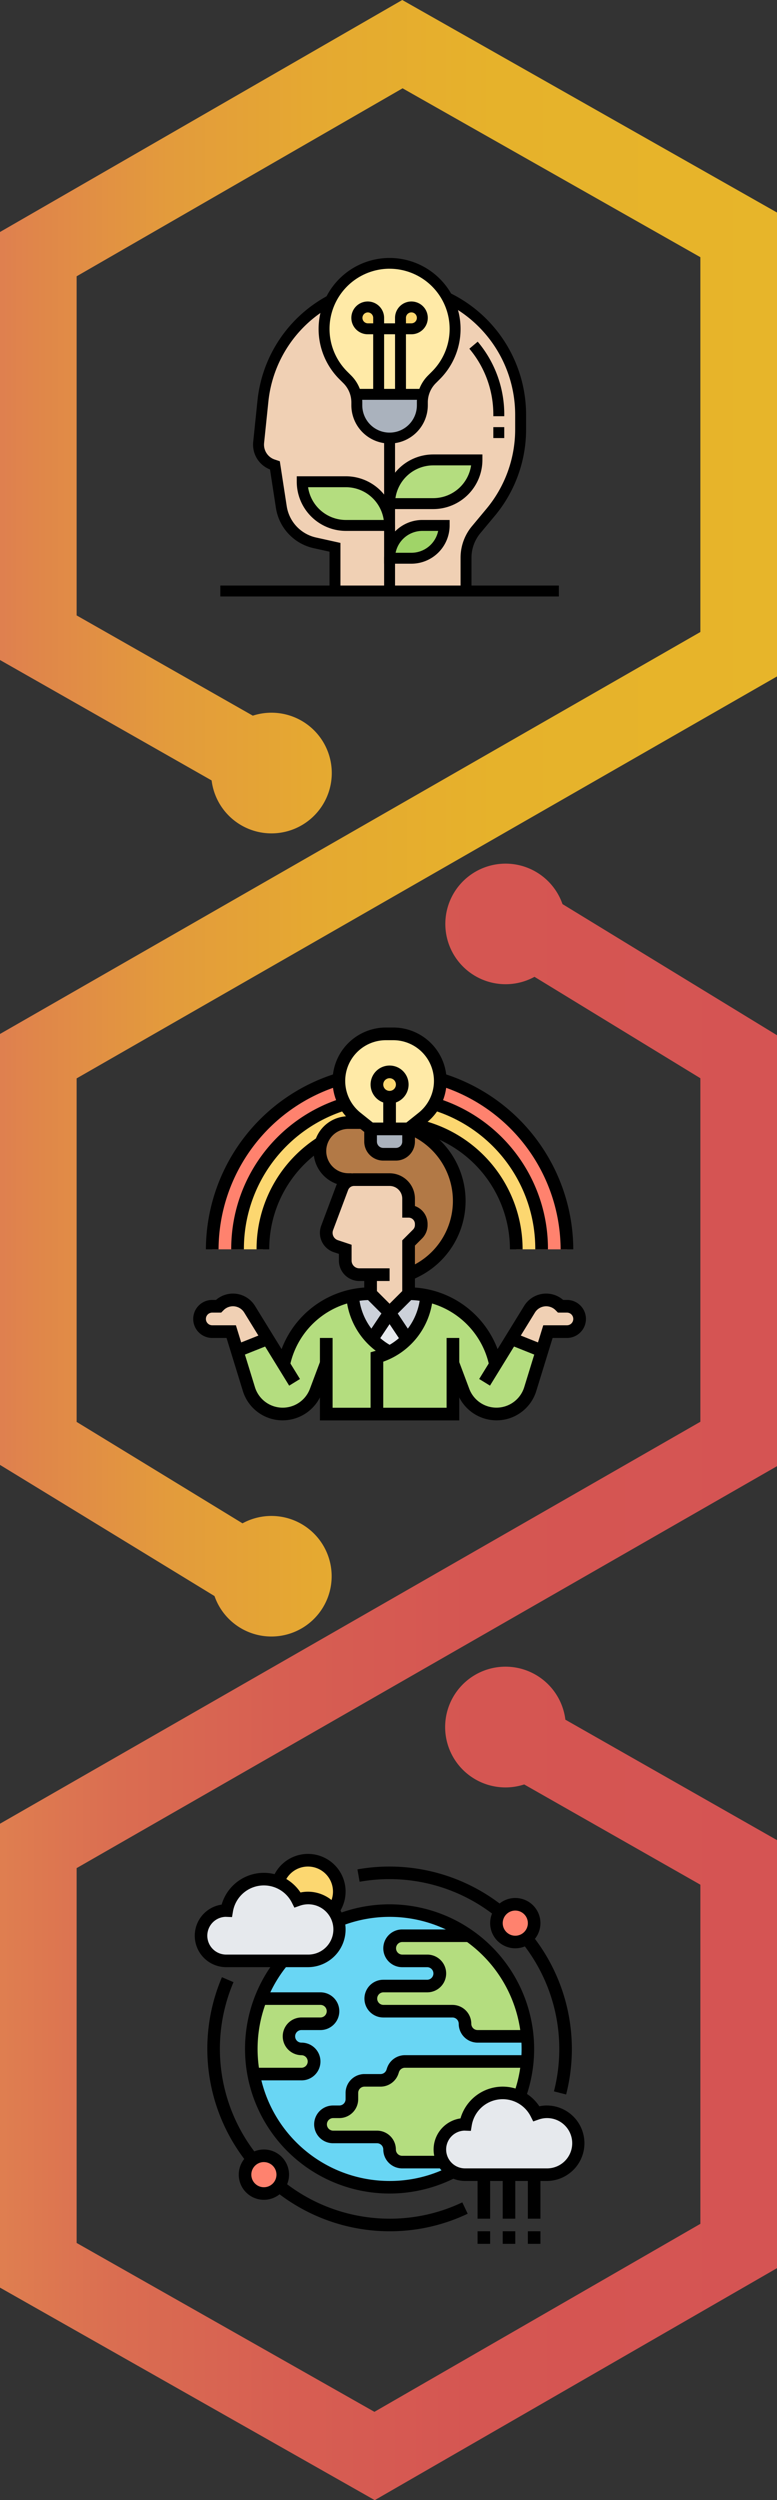 <svg xmlns="http://www.w3.org/2000/svg" xmlns:xlink="http://www.w3.org/1999/xlink" width="162.236" height="521.782" viewBox="0 0 162.236 521.782">
  <rect x="0" y="0" width="162.236" height="521.782" fill="#333333" stroke="none"/>
  <defs>
    <linearGradient id="linear-gradient" y1="0.5" x2="1" y2="0.5" gradientUnits="objectBoundingBox">
      <stop offset="0" stop-color="#df7f50"/>
      <stop offset="0.05" stop-color="#e0864a"/>
      <stop offset="0.219" stop-color="#e39b3c"/>
      <stop offset="0.409" stop-color="#e5a931"/>
      <stop offset="0.637" stop-color="#e6b22b"/>
      <stop offset="1" stop-color="#e7b52a"/>
    </linearGradient>
    <linearGradient id="linear-gradient-2" y1="0.5" x2="1" y2="0.5" gradientUnits="objectBoundingBox">
      <stop offset="0" stop-color="#df7f50"/>
      <stop offset="0.158" stop-color="#da6d51"/>
      <stop offset="0.36" stop-color="#d75f52"/>
      <stop offset="0.603" stop-color="#d55652"/>
      <stop offset="1" stop-color="#d55453"/>
    </linearGradient>
  </defs>
  <g id="Grupo_24755" data-name="Grupo 24755" transform="translate(-215 -4049)">
    <g id="Grupo_24241" data-name="Grupo 24241" transform="translate(215 4049)">
      <g id="Grupo_24143" data-name="Grupo 24143">
        <path id="Trazado_56785" data-name="Trazado 56785" d="M162.236,141.172V44.354L83.992,0,0,48.419v89.325l44.185,25.133a12.592,12.592,0,1,0,8.6-13.516L16,128.438V57.663L84.058,18.43l62.178,35.247V131.9L0,215.792v89.934L44.788,333.1a12.581,12.581,0,1,0,5.845-15.179L16,296.753V225.06Z" fill="url(#linear-gradient)"/>
        <path id="Trazado_56786" data-name="Trazado 56786" d="M0,380.61v96.817l78.245,44.355,83.991-48.419V384.038L118.051,358.9a12.6,12.6,0,1,0-8.6,13.515l36.786,20.924v70.775L78.178,503.352,16,468.105V389.877L162.236,305.99V216.056l-44.788-27.37a12.582,12.582,0,1,0-5.845,15.178l34.633,21.165v71.693Z" fill="url(#linear-gradient-2)"/>
      </g>
      <g id="Grupo_24166" data-name="Grupo 24166">
        <g id="Grupo_24152" data-name="Grupo 24152">
          <g id="Grupo_24144" data-name="Grupo 24144">
            <path id="Trazado_56787" data-name="Trazado 56787" d="M93.406,62.147a13.589,13.589,0,0,1,1.619,6.475v.034a13.667,13.667,0,0,1-4,9.668l-.833.832A6.768,6.768,0,0,0,88.4,82.3a6.452,6.452,0,0,0-.217,1.7v.581a6.84,6.84,0,1,1-13.681,0V84a6.452,6.452,0,0,0-.217-1.7A6.769,6.769,0,0,0,72.5,79.156l-.833-.832a13.667,13.667,0,0,1-4-9.668v-.034a13.592,13.592,0,0,1,1.345-5.928A26.977,26.977,0,0,0,54.9,83.705l-.889,8.631c-.012.148-.023.307-.023.456A4.43,4.43,0,0,0,57.015,97l.388.126,1.334,8.653a9.13,9.13,0,0,0,7.034,7.524l4.173.924v9.12H97.306v-6.954a9.18,9.18,0,0,1,2.109-5.849l3.044-3.636a26.992,26.992,0,0,0,6.247-17.272V86.475A27,27,0,0,0,93.406,62.147Z" fill="#f0d0b4"/>
          </g>
          <g id="Grupo_24145" data-name="Grupo 24145">
            <path id="Trazado_56788" data-name="Trazado 56788" d="M88.185,109.665h4.56a6.849,6.849,0,0,1-6.84,6.84h-4.56a6.849,6.849,0,0,1,6.84-6.84Z" fill="#a0d468"/>
          </g>
          <g id="Grupo_24146" data-name="Grupo 24146">
            <path id="Trazado_56789" data-name="Trazado 56789" d="M90.465,95.984h9.121a9.107,9.107,0,0,1-9.121,9.12h-9.12a9.107,9.107,0,0,1,9.12-9.12Z" fill="#b4dd7f"/>
          </g>
          <g id="Grupo_24147" data-name="Grupo 24147">
            <path id="Trazado_56790" data-name="Trazado 56790" d="M81.345,109.665H72.224a9.109,9.109,0,0,1-9.121-9.121h9.121a9.109,9.109,0,0,1,9.121,9.121Z" fill="#b4dd7f"/>
          </g>
          <g id="Grupo_24148" data-name="Grupo 24148">
            <path id="Trazado_56791" data-name="Trazado 56791" d="M83.625,82.3H88.4a6.452,6.452,0,0,0-.217,1.7v.581a6.84,6.84,0,1,1-13.681,0V84a6.452,6.452,0,0,0-.217-1.7h9.338Z" fill="#aab2bd"/>
          </g>
          <g id="Grupo_24149" data-name="Grupo 24149">
            <path id="Trazado_56792" data-name="Trazado 56792" d="M93.406,62.147h-.011a13.341,13.341,0,0,0-2.371-3.2,13.7,13.7,0,0,0-22.015,3.739v.012a13.592,13.592,0,0,0-1.345,5.928v.034a13.667,13.667,0,0,0,4,9.668l.833.832A6.769,6.769,0,0,1,74.287,82.3H88.4a6.768,6.768,0,0,1,1.789-3.147l.833-.832a13.667,13.667,0,0,0,4-9.668v-.034A13.589,13.589,0,0,0,93.406,62.147Z" fill="#ffeaa7"/>
          </g>
          <g id="Grupo_24150" data-name="Grupo 24150">
            <path id="Trazado_56793" data-name="Trazado 56793" d="M87.512,64.735A2.28,2.28,0,0,1,85.9,68.622h-2.28v-2.28a2.287,2.287,0,0,1,2.28-2.28A2.227,2.227,0,0,1,87.512,64.735Z" fill="#fcd770"/>
          </g>
          <g id="Grupo_24151" data-name="Grupo 24151">
            <path id="Trazado_56794" data-name="Trazado 56794" d="M79.064,66.342v2.28h-2.28a2.287,2.287,0,0,1-2.28-2.28,2.28,2.28,0,0,1,4.56,0Z" fill="#fcd770"/>
          </g>
        </g>
        <g id="Grupo_24165" data-name="Grupo 24165">
          <g id="Grupo_24153" data-name="Grupo 24153">
            <path id="Trazado_56795" data-name="Trazado 56795" d="M71.084,123.345H68.8V115.14l-3.28-.729a10.2,10.2,0,0,1-7.916-8.457l-1.227-7.977a5.559,5.559,0,0,1-3.538-5.185c0-.191.01-.383.029-.573l.894-8.635A28.1,28.1,0,0,1,68.479,61.678l1.075,2.01a25.82,25.82,0,0,0-13.519,20.13l-.894,8.635a3.2,3.2,0,0,0-.018.339,3.283,3.283,0,0,0,2.249,3.119l1.052.351,1.437,9.345a7.936,7.936,0,0,0,6.157,6.578l5.066,1.124Z"/>
          </g>
          <g id="Grupo_24154" data-name="Grupo 24154">
            <path id="Trazado_56796" data-name="Trazado 56796" d="M98.446,123.345H96.165v-6.959a10.282,10.282,0,0,1,2.378-6.568l3.034-3.641a25.878,25.878,0,0,0,5.989-16.54V86.476a25.99,25.99,0,0,0-14.66-23.3l.986-2.055a28.28,28.28,0,0,1,15.954,25.355v3.161a28.17,28.17,0,0,1-6.516,18l-3.034,3.64a7.993,7.993,0,0,0-1.85,5.109Z"/>
          </g>
          <g id="Grupo_24155" data-name="Grupo 24155">
            <path id="Trazado_56797" data-name="Trazado 56797" d="M105.286,86.863h-2.28v-.387A21.275,21.275,0,0,0,98,72.777l1.743-1.47a23.557,23.557,0,0,1,5.547,15.169Z"/>
          </g>
          <g id="Grupo_24156" data-name="Grupo 24156">
            <rect id="Rectángulo_8230" data-name="Rectángulo 8230" width="70.684" height="2.28" transform="translate(46.002 122.205)"/>
          </g>
          <g id="Grupo_24157" data-name="Grupo 24157">
            <path id="Trazado_56798" data-name="Trazado 56798" d="M81.345,92.563a7.99,7.99,0,0,1-7.981-7.98V84a5.662,5.662,0,0,0-1.67-4.031l-.831-.83a14.821,14.821,0,1,1,20.962,0l-.829.83A5.659,5.659,0,0,0,89.325,84v.587A7.99,7.99,0,0,1,81.345,92.563Zm0-36.482a12.565,12.565,0,0,0-8.868,21.442l.83.83A7.928,7.928,0,0,1,75.644,84v.587a5.7,5.7,0,0,0,11.4,0V84a7.925,7.925,0,0,1,2.338-5.643l.828-.83a12.564,12.564,0,0,0-8.866-21.442Z"/>
          </g>
          <g id="Grupo_24158" data-name="Grupo 24158">
            <path id="Trazado_56799" data-name="Trazado 56799" d="M84.765,82.3h-2.28V69.762H80.2V82.3h-2.28V69.762h-1.14a3.42,3.42,0,1,1,3.42-3.42v1.14h2.281v-1.14a3.42,3.42,0,1,1,3.42,3.42h-1.14Zm0-14.82H85.9a1.141,1.141,0,1,0-1.14-1.14ZM76.784,65.2a1.141,1.141,0,0,0,0,2.281h1.14v-1.14A1.141,1.141,0,0,0,76.784,65.2Z"/>
          </g>
          <g id="Grupo_24159" data-name="Grupo 24159">
            <rect id="Rectángulo_8231" data-name="Rectángulo 8231" width="14.106" height="2.28" transform="translate(74.291 81.162)"/>
          </g>
          <g id="Grupo_24160" data-name="Grupo 24160">
            <rect id="Rectángulo_8232" data-name="Rectángulo 8232" width="2.28" height="31.922" transform="translate(80.204 91.423)"/>
          </g>
          <g id="Grupo_24161" data-name="Grupo 24161">
            <path id="Trazado_56800" data-name="Trazado 56800" d="M90.465,106.244H80.2V105.1A10.273,10.273,0,0,1,90.465,94.843h10.261v1.14A10.273,10.273,0,0,1,90.465,106.244Zm-7.9-2.28h7.9a7.992,7.992,0,0,0,7.9-6.841h-7.9A7.992,7.992,0,0,0,82.566,103.964Z"/>
          </g>
          <g id="Grupo_24162" data-name="Grupo 24162">
            <path id="Trazado_56801" data-name="Trazado 56801" d="M82.485,110.8H72.224a10.272,10.272,0,0,1-10.261-10.26V99.4H72.224a10.272,10.272,0,0,1,10.261,10.26Zm-18.16-9.12a7.992,7.992,0,0,0,7.9,6.84h7.9a7.992,7.992,0,0,0-7.9-6.84Z"/>
          </g>
          <g id="Grupo_24163" data-name="Grupo 24163">
            <path id="Trazado_56802" data-name="Trazado 56802" d="M85.9,117.645H80.2V116.5a7.991,7.991,0,0,1,7.981-7.981h5.7v1.14A7.99,7.99,0,0,1,85.9,117.645Zm-3.306-2.28H85.9A5.709,5.709,0,0,0,91.49,110.8H88.185A5.711,5.711,0,0,0,82.6,115.365Z"/>
          </g>
          <g id="Grupo_24164" data-name="Grupo 24164">
            <rect id="Rectángulo_8233" data-name="Rectángulo 8233" width="2.28" height="2.28" transform="translate(103.006 89.143)"/>
          </g>
        </g>
      </g>
      <g id="Grupo_24208" data-name="Grupo 24208">
        <g id="Grupo_24183" data-name="Grupo 24183">
          <g id="Grupo_24167" data-name="Grupo 24167">
            <path id="Trazado_56803" data-name="Trazado 56803" d="M81.345,273.96l3.663,5.5a14.54,14.54,0,0,1-3.663,2.711,14.3,14.3,0,0,1-3.664-2.711Z" fill="#e6e9ed"/>
          </g>
          <g id="Grupo_24168" data-name="Grupo 24168">
            <path id="Trazado_56804" data-name="Trazado 56804" d="M89.1,270.389l-.08.609a14.291,14.291,0,0,1-4.007,8.464l-3.663-5.5,3.967-3.968A17.948,17.948,0,0,1,89.1,270.389Z" fill="#ccd1d9"/>
          </g>
          <g id="Grupo_24169" data-name="Grupo 24169">
            <path id="Trazado_56805" data-name="Trazado 56805" d="M81.345,273.96l-3.664,5.5A14.327,14.327,0,0,1,73.674,271l-.08-.609a17.948,17.948,0,0,1,3.783-.4Z" fill="#ccd1d9"/>
          </g>
          <g id="Grupo_24170" data-name="Grupo 24170">
            <path id="Trazado_56806" data-name="Trazado 56806" d="M103.471,284.779l3.32-5.4,6.295,2.513.093.026-2.46,7.962a7.377,7.377,0,0,1-7.063,5.224,7.285,7.285,0,0,1-4.205-1.322,7.413,7.413,0,0,1-2.712-3.479l-2.169-5.779v10.593H78.7v-11.9a14.807,14.807,0,0,0,2.646-1.045,14.54,14.54,0,0,0,3.663-2.711A14.291,14.291,0,0,0,89.015,271l.08-.609a18.328,18.328,0,0,1,8,3.836,18.563,18.563,0,0,1,6.362,10.554Z" fill="#b4dd7f"/>
          </g>
          <g id="Grupo_24171" data-name="Grupo 24171">
            <path id="Trazado_56807" data-name="Trazado 56807" d="M68.119,284.528l-2.169,5.779a7.413,7.413,0,0,1-2.712,3.479,7.285,7.285,0,0,1-4.2,1.322,7.377,7.377,0,0,1-7.063-5.224l-2.46-7.962.093-.026,6.295-2.513,3.333,5.409a18.53,18.53,0,0,1,14.363-14.4l.08.609a14.357,14.357,0,0,0,7.671,11.175,14.807,14.807,0,0,1-2.646,1.045v11.9H68.119Z" fill="#b4dd7f"/>
          </g>
          <g id="Grupo_24172" data-name="Grupo 24172">
            <path id="Trazado_56808" data-name="Trazado 56808" d="M90.682,230.381a9.857,9.857,0,0,0,1.243-4.788,3.277,3.277,0,0,0-.013-.357,37.045,37.045,0,0,1,26.465,35.5h-5.291A31.767,31.767,0,0,0,90.682,230.381Z" fill="#ff826e"/>
          </g>
          <g id="Grupo_24173" data-name="Grupo 24173">
            <path id="Trazado_56809" data-name="Trazado 56809" d="M70.764,225.593a9.771,9.771,0,0,0,1.243,4.775l-.106.053a31.75,31.75,0,0,0-22.3,30.313H44.312a37.045,37.045,0,0,1,26.465-35.5A3.277,3.277,0,0,0,70.764,225.593Z" fill="#ff826e"/>
          </g>
          <g id="Grupo_24174" data-name="Grupo 24174">
            <path id="Trazado_56810" data-name="Trazado 56810" d="M90.682,230.381a31.767,31.767,0,0,1,22.4,30.353H107.8A26.449,26.449,0,0,0,86.37,234.759l1.865-1.495A10,10,0,0,0,90.682,230.381Z" fill="#fcd770"/>
          </g>
          <g id="Grupo_24175" data-name="Grupo 24175">
            <path id="Trazado_56811" data-name="Trazado 56811" d="M74.454,233.264l1.27,1.019H72.748a5.958,5.958,0,0,0-5.687,4.179,26.452,26.452,0,0,0-12.168,22.272H49.6a31.75,31.75,0,0,1,22.3-30.313l.106-.053A10.017,10.017,0,0,0,74.454,233.264Z" fill="#fcd770"/>
          </g>
          <g id="Grupo_24176" data-name="Grupo 24176">
            <path id="Trazado_56812" data-name="Trazado 56812" d="M118.377,272.624a2.644,2.644,0,0,1,2.645,2.645,2.586,2.586,0,0,1-.78,1.865,2.644,2.644,0,0,1-1.865.781h-3.968l-1.23,4.007-.093-.026-6.295-2.513,3.783-6.15a4.08,4.08,0,0,1,6.348-.741l.132.132Z" fill="#f0d0b4"/>
          </g>
          <g id="Grupo_24177" data-name="Grupo 24177">
            <path id="Trazado_56813" data-name="Trazado 56813" d="M85.312,269.992l-3.967,3.968-3.968-3.968v-3.967H75.023a2.93,2.93,0,0,1-2.937-2.936v-2.355l-1.957-.648a2.942,2.942,0,0,1-2.01-2.79,3.09,3.09,0,0,1,.185-1.032l3.134-8.359a2.649,2.649,0,0,1,1.984-1.666,2.08,2.08,0,0,1,.5-.053h7.42a3.962,3.962,0,0,1,3.967,3.968V252.8a2.663,2.663,0,0,1,2.645,2.645v.225a2.652,2.652,0,0,1-.78,1.878l-1.865,1.865v10.58Z" fill="#f0d0b4"/>
          </g>
          <g id="Grupo_24178" data-name="Grupo 24178">
            <path id="Trazado_56814" data-name="Trazado 56814" d="M52.115,273.233l3.783,6.15L49.6,281.9l-.093.026-1.23-4.007H44.312a2.644,2.644,0,0,1-1.865-.781,2.586,2.586,0,0,1-.78-1.865,2.644,2.644,0,0,1,2.645-2.645h1.323l.132-.132a4.08,4.08,0,0,1,6.348.741Z" fill="#f0d0b4"/>
          </g>
          <g id="Grupo_24179" data-name="Grupo 24179">
            <path id="Trazado_56815" data-name="Trazado 56815" d="M77.377,235.6v2.645a2.653,2.653,0,0,0,2.645,2.646h2.645a2.653,2.653,0,0,0,2.645-2.646V235.6l.238-.185a16.358,16.358,0,0,1,1.31,29.838l-1.548.767v-6.613l1.865-1.865a2.652,2.652,0,0,0,.78-1.878v-.225a2.663,2.663,0,0,0-2.645-2.645v-2.645a3.962,3.962,0,0,0-3.967-3.968h-7.42a2.08,2.08,0,0,0-.5.053l-.013-.053h-.661a5.961,5.961,0,0,1-5.952-5.952,6.117,6.117,0,0,1,.265-1.772,5.958,5.958,0,0,1,5.687-4.179h2.976Z" fill="#b27946"/>
          </g>
          <g id="Grupo_24180" data-name="Grupo 24180">
            <path id="Trazado_56816" data-name="Trazado 56816" d="M85.312,235.6v2.645a2.653,2.653,0,0,1-2.645,2.646H80.022a2.653,2.653,0,0,1-2.645-2.646V235.6h7.935Z" fill="#aab2bd"/>
          </g>
          <g id="Grupo_24181" data-name="Grupo 24181">
            <path id="Trazado_56817" data-name="Trazado 56817" d="M81.345,235.6H77.377l-1.653-1.322-1.27-1.019a10.017,10.017,0,0,1-2.447-2.9,9.771,9.771,0,0,1-1.243-4.775,3.277,3.277,0,0,1,.013-.357,9.82,9.82,0,0,1,9.814-9.469H82.1a9.832,9.832,0,0,1,9.814,9.469,3.277,3.277,0,0,1,.013.357,9.857,9.857,0,0,1-1.243,4.788,10,10,0,0,1-2.447,2.883l-1.865,1.495-.82.661-.238.185Z" fill="#ffeaa7"/>
          </g>
          <g id="Grupo_24182" data-name="Grupo 24182">
            <path id="Trazado_56818" data-name="Trazado 56818" d="M81.345,223.7a2.645,2.645,0,1,1-2.646,2.645A2.653,2.653,0,0,1,81.345,223.7Z" fill="#fcd770"/>
          </g>
        </g>
        <g id="Grupo_24207" data-name="Grupo 24207">
          <g id="Grupo_24184" data-name="Grupo 24184">
            <path id="Trazado_56819" data-name="Trazado 56819" d="M59.029,296.425a8.672,8.672,0,0,1-8.329-6.152l-3.4-11.041H44.312a3.968,3.968,0,0,1,0-7.936H45.1a5.4,5.4,0,0,1,8.142,1.247L62.632,287.8l-2.252,1.387L50.994,273.93a2.758,2.758,0,0,0-4.3-.505l-.512.516H44.312a1.323,1.323,0,0,0,0,2.646h4.944L53.229,289.5a6.068,6.068,0,0,0,11.481.347l2.17-5.786,2.477.93-2.17,5.785A8.753,8.753,0,0,1,59.029,296.425Z"/>
          </g>
          <g id="Grupo_24185" data-name="Grupo 24185">
            <path id="Trazado_56820" data-name="Trazado 56820" d="M103.66,296.425a8.752,8.752,0,0,1-8.158-5.654l-2.17-5.784,2.477-.93,2.17,5.785a6.068,6.068,0,0,0,11.481-.346l3.973-12.909h4.944a1.323,1.323,0,0,0,0-2.646H116.5l-.517-.521a2.758,2.758,0,0,0-4.291.51l-9.385,15.253-2.253-1.387,9.386-15.253a5.4,5.4,0,0,1,8.142-1.247h.792a3.968,3.968,0,1,1,0,7.936h-2.991l-3.4,11.041A8.672,8.672,0,0,1,103.66,296.425Z"/>
          </g>
          <g id="Grupo_24186" data-name="Grupo 24186">
            <path id="Trazado_56821" data-name="Trazado 56821" d="M95.893,296.443H66.8V279.232h2.645V293.8H93.248V279.232h2.645Z"/>
          </g>
          <g id="Grupo_24187" data-name="Grupo 24187">
            <path id="Trazado_56822" data-name="Trazado 56822" d="M73.409,247.508h-.661a7.274,7.274,0,1,1,0-14.548h2.976V235.6H72.748a4.629,4.629,0,0,0,0,9.258h.661Z"/>
          </g>
          <g id="Grupo_24188" data-name="Grupo 24188">
            <path id="Trazado_56823" data-name="Trazado 56823" d="M85.9,267.208l-1.183-2.366,1.543-.771a15.031,15.031,0,0,0-1.205-27.423l.971-2.459a17.674,17.674,0,0,1,1.417,32.248Z"/>
          </g>
          <g id="Grupo_24189" data-name="Grupo 24189">
            <path id="Trazado_56824" data-name="Trazado 56824" d="M60.528,285.059l-2.591-.527a19.9,19.9,0,0,1,18.117-15.819v-2.689H78.7v5.29H77.377A17.242,17.242,0,0,0,60.528,285.059Z"/>
          </g>
          <g id="Grupo_24190" data-name="Grupo 24190">
            <path id="Trazado_56825" data-name="Trazado 56825" d="M102.157,285.041a17.247,17.247,0,0,0-16.845-13.727H83.99V258.863l2.257-2.257a1.332,1.332,0,0,0,.388-.935v-.228a1.324,1.324,0,0,0-1.323-1.322H83.99v-3.968a2.649,2.649,0,0,0-2.645-2.645H73.919a1.328,1.328,0,0,0-1.237.858l-3.137,8.368a1.579,1.579,0,0,0-.1.564,1.607,1.607,0,0,0,1.1,1.528l2.866.956v3.31A1.612,1.612,0,0,0,75.02,264.7h6.325v2.645H75.02a4.261,4.261,0,0,1-4.256-4.256v-1.4l-1.058-.351a4.253,4.253,0,0,1-2.637-5.535l3.136-8.365a3.982,3.982,0,0,1,3.714-2.574h7.426a5.3,5.3,0,0,1,5.29,5.29V251.7a3.976,3.976,0,0,1,2.645,3.741v.228a3.943,3.943,0,0,1-1.162,2.805l-1.483,1.483v8.754a19.907,19.907,0,0,1,18.113,15.8Z"/>
          </g>
          <g id="Grupo_24191" data-name="Grupo 24191">
            <path id="Trazado_56826" data-name="Trazado 56826" d="M82.667,242.218H80.022a3.972,3.972,0,0,1-3.968-3.968v-2.01L73.626,234.3a11.149,11.149,0,0,1,6.964-19.856H82.1A11.149,11.149,0,0,1,89.064,234.3l-2.429,1.942v2.01A3.972,3.972,0,0,1,82.667,242.218ZM80.59,217.089a8.5,8.5,0,0,0-5.312,15.145l3.421,2.735v3.281a1.323,1.323,0,0,0,1.323,1.322h2.645a1.323,1.323,0,0,0,1.323-1.322v-3.281l3.422-2.737A8.5,8.5,0,0,0,82.1,217.089Z"/>
          </g>
          <g id="Grupo_24192" data-name="Grupo 24192">
            <rect id="Rectángulo_8234" data-name="Rectángulo 8234" width="7.935" height="2.645" transform="translate(77.377 234.282)"/>
          </g>
          <g id="Grupo_24193" data-name="Grupo 24193">
            <path id="Trazado_56827" data-name="Trazado 56827" d="M81.345,230.314a3.967,3.967,0,1,1,3.967-3.967A3.972,3.972,0,0,1,81.345,230.314Zm0-5.29a1.323,1.323,0,1,0,1.322,1.323A1.324,1.324,0,0,0,81.345,225.024Z"/>
          </g>
          <g id="Grupo_24194" data-name="Grupo 24194">
            <rect id="Rectángulo_8235" data-name="Rectángulo 8235" width="2.645" height="6.613" transform="translate(80.022 228.992)"/>
          </g>
          <g id="Grupo_24195" data-name="Grupo 24195">
            <path id="Trazado_56828" data-name="Trazado 56828" d="M119.7,260.734h-2.645A35.918,35.918,0,0,0,91.542,226.5l.754-2.537A38.584,38.584,0,0,1,119.7,260.734Z"/>
          </g>
          <g id="Grupo_24196" data-name="Grupo 24196">
            <path id="Trazado_56829" data-name="Trazado 56829" d="M45.635,260.734H42.99A38.582,38.582,0,0,1,70.4,223.965l.754,2.537A35.915,35.915,0,0,0,45.635,260.734Z"/>
          </g>
          <g id="Grupo_24197" data-name="Grupo 24197">
            <path id="Trazado_56830" data-name="Trazado 56830" d="M114.409,260.734h-2.645a30.259,30.259,0,0,0-21.477-29.083l.778-2.529A32.892,32.892,0,0,1,114.409,260.734Z"/>
          </g>
          <g id="Grupo_24198" data-name="Grupo 24198">
            <path id="Trazado_56831" data-name="Trazado 56831" d="M50.925,260.734H48.28a32.914,32.914,0,0,1,23.233-31.578l.785,2.526A30.279,30.279,0,0,0,50.925,260.734Z"/>
          </g>
          <g id="Grupo_24199" data-name="Grupo 24199">
            <path id="Trazado_56832" data-name="Trazado 56832" d="M109.119,260.734h-2.645A25.147,25.147,0,0,0,86.12,236.058l.5-2.6A27.8,27.8,0,0,1,109.119,260.734Z"/>
          </g>
          <g id="Grupo_24200" data-name="Grupo 24200">
            <path id="Trazado_56833" data-name="Trazado 56833" d="M56.215,260.734H53.57a27.679,27.679,0,0,1,12.777-23.379l1.431,2.224A25.046,25.046,0,0,0,56.215,260.734Z"/>
          </g>
          <g id="Grupo_24201" data-name="Grupo 24201">
            <path id="Trazado_56834" data-name="Trazado 56834" d="M80.737,283.345a15.639,15.639,0,0,1-8.383-12.2l-.07-.624,2.63-.294.069.625a13,13,0,0,0,6.969,10.139Z"/>
          </g>
          <g id="Grupo_24202" data-name="Grupo 24202">
            <path id="Trazado_56835" data-name="Trazado 56835" d="M80.022,295.121H77.377v-12.9l.959-.274a12.979,12.979,0,0,0,9.37-11.088l.069-.626,2.63.294-.07.625a15.611,15.611,0,0,1-10.313,13.032Z"/>
          </g>
          <g id="Grupo_24203" data-name="Grupo 24203">
            <path id="Trazado_56836" data-name="Trazado 56836" d="M78.779,280.193l-2.2-1.467,3.064-4.6-3.2-3.2,1.87-1.87,4.735,4.734Z"/>
          </g>
          <g id="Grupo_24204" data-name="Grupo 24204">
            <path id="Trazado_56837" data-name="Trazado 56837" d="M83.91,280.193l-4.267-6.4,4.735-4.734,1.87,1.87-3.2,3.2,3.064,4.6Z"/>
          </g>
          <g id="Grupo_24205" data-name="Grupo 24205">
            <rect id="Rectángulo_8236" data-name="Rectángulo 8236" width="2.646" height="7.122" transform="translate(105.982 280.478) rotate(-68.199)"/>
          </g>
          <g id="Grupo_24206" data-name="Grupo 24206">
            <rect id="Rectángulo_8237" data-name="Rectángulo 8237" width="7.122" height="2.646" transform="translate(49.111 280.665) rotate(-21.78)"/>
          </g>
        </g>
      </g>
      <g id="Grupo_24240" data-name="Grupo 24240">
        <g id="Grupo_24218" data-name="Grupo 24218">
          <g id="Grupo_24209" data-name="Grupo 24209">
            <path id="Trazado_56838" data-name="Trazado 56838" d="M81.345,398.736a28.719,28.719,0,0,1,16.588,5.25H83.969a2.632,2.632,0,0,0-2.624,2.624,2.643,2.643,0,0,0,2.624,2.625h5.25a2.632,2.632,0,0,1,2.624,2.625,2.643,2.643,0,0,1-2.624,2.624H80.032a2.634,2.634,0,0,0-2.625,2.625,2.645,2.645,0,0,0,2.625,2.625H94.468a2.632,2.632,0,0,1,2.625,2.625,2.643,2.643,0,0,0,2.624,2.624H110.1c.079.866.118,1.733.118,2.625s-.039,1.759-.118,2.625H84.547a2.637,2.637,0,0,0-2.494,1.8l-.105.341a2.637,2.637,0,0,1-2.493,1.8H76.1a2.633,2.633,0,0,0-2.625,2.624v1.313a2.633,2.633,0,0,1-2.624,2.625H69.533a2.632,2.632,0,0,0-2.624,2.624,2.643,2.643,0,0,0,2.624,2.625H78.72a2.633,2.633,0,0,1,2.625,2.625,2.643,2.643,0,0,0,2.624,2.624h8.583a5.171,5.171,0,0,0,2.074,2.008,28.858,28.858,0,0,1-41.668-20.381H62.972a2.632,2.632,0,0,0,2.624-2.624,2.643,2.643,0,0,0-2.624-2.625,2.625,2.625,0,0,1,0-5.249h3.937a2.633,2.633,0,0,0,2.624-2.625,2.643,2.643,0,0,0-2.624-2.625H54.454a28.721,28.721,0,0,1,4.62-7.874h5.21a6.571,6.571,0,0,0,6.3-8.412A28.728,28.728,0,0,1,81.345,398.736Z" fill="#69d6f4"/>
          </g>
          <g id="Grupo_24210" data-name="Grupo 24210">
            <path id="Trazado_56839" data-name="Trazado 56839" d="M84.547,430.233H110.1a28.59,28.59,0,0,1-1.666,7.375,7.7,7.7,0,0,0-3.465-.814,7.862,7.862,0,0,0-7.756,6.575c-.039,0-.079-.013-.118-.013a5.242,5.242,0,0,0-4.541,7.874H83.969a2.643,2.643,0,0,1-2.624-2.624,2.633,2.633,0,0,0-2.625-2.625H69.533a2.643,2.643,0,0,1-2.624-2.625,2.632,2.632,0,0,1,2.624-2.624h1.313a2.633,2.633,0,0,0,2.624-2.625v-1.313A2.633,2.633,0,0,1,76.1,434.17h3.36a2.637,2.637,0,0,0,2.493-1.8l.105-.341A2.637,2.637,0,0,1,84.547,430.233Z" fill="#b4dd7f"/>
          </g>
          <g id="Grupo_24211" data-name="Grupo 24211">
            <path id="Trazado_56840" data-name="Trazado 56840" d="M68.759,417.883a2.566,2.566,0,0,1,.774,1.851,2.633,2.633,0,0,1-2.624,2.625H62.972a2.625,2.625,0,0,0,0,5.249,2.643,2.643,0,0,1,2.624,2.625,2.632,2.632,0,0,1-2.624,2.624H52.958a27.7,27.7,0,0,1-.485-5.249,28.508,28.508,0,0,1,1.981-10.5H66.909A2.568,2.568,0,0,1,68.759,417.883Z" fill="#b4dd7f"/>
          </g>
          <g id="Grupo_24212" data-name="Grupo 24212">
            <path id="Trazado_56841" data-name="Trazado 56841" d="M110.1,424.983H99.717a2.643,2.643,0,0,1-2.624-2.624,2.632,2.632,0,0,0-2.625-2.625H80.032a2.645,2.645,0,0,1-2.625-2.625,2.634,2.634,0,0,1,2.625-2.625h9.187a2.643,2.643,0,0,0,2.624-2.624,2.632,2.632,0,0,0-2.624-2.625h-5.25a2.643,2.643,0,0,1-2.624-2.625,2.632,2.632,0,0,1,2.624-2.624H97.933A28.8,28.8,0,0,1,110.1,424.983Z" fill="#b4dd7f"/>
          </g>
          <g id="Grupo_24213" data-name="Grupo 24213">
            <path id="Trazado_56842" data-name="Trazado 56842" d="M70.846,394.8a6.568,6.568,0,0,1-1.326,3.924,6.445,6.445,0,0,0-7.4-2.218,7.81,7.81,0,0,0-4.043-3.74,6.544,6.544,0,0,1,12.77,2.034Z" fill="#fcd770"/>
          </g>
          <g id="Grupo_24214" data-name="Grupo 24214">
            <path id="Trazado_56843" data-name="Trazado 56843" d="M70.583,400.823a6.571,6.571,0,0,1-6.3,8.412H47.223a5.249,5.249,0,0,1,0-10.5c.04,0,.079.013.118.013a7.863,7.863,0,0,1,7.756-6.575,7.884,7.884,0,0,1,7.022,4.331,6.445,6.445,0,0,1,7.4,2.218A6.464,6.464,0,0,1,70.583,400.823Z" fill="#e6e9ed"/>
          </g>
          <g id="Grupo_24215" data-name="Grupo 24215">
            <path id="Trazado_56844" data-name="Trazado 56844" d="M94.626,453.238a5.171,5.171,0,0,1-2.074-2.008,5.242,5.242,0,0,1,4.541-7.874c.039,0,.079.013.118.013a7.862,7.862,0,0,1,7.756-6.575,7.7,7.7,0,0,1,3.465.814,7.822,7.822,0,0,1,3.556,3.517,6.551,6.551,0,1,1,2.165,12.73H97.093A5.2,5.2,0,0,1,94.626,453.238Z" fill="#e6e9ed"/>
          </g>
          <g id="Grupo_24216" data-name="Grupo 24216">
            <path id="Trazado_56845" data-name="Trazado 56845" d="M107.592,397.424a3.949,3.949,0,1,1-3.163,1.6A3.932,3.932,0,0,1,107.592,397.424Z" fill="#ff826e"/>
          </g>
          <g id="Grupo_24217" data-name="Grupo 24217">
            <path id="Trazado_56846" data-name="Trazado 56846" d="M58.26,456.2a3.941,3.941,0,1,1,.774-2.349A3.915,3.915,0,0,1,58.26,456.2Z" fill="#ff826e"/>
          </g>
        </g>
        <g id="Grupo_24239" data-name="Grupo 24239">
          <g id="Grupo_24219" data-name="Grupo 24219">
            <path id="Trazado_56847" data-name="Trazado 56847" d="M70.551,399.527l-2.094-1.582a5.228,5.228,0,1,0-9.137-4.763l-2.494-.815a7.854,7.854,0,1,1,13.725,7.16Z"/>
          </g>
          <g id="Grupo_24220" data-name="Grupo 24220">
            <rect id="Rectángulo_8238" data-name="Rectángulo 8238" width="2.625" height="2.625" transform="translate(99.717 465.666)"/>
          </g>
          <g id="Grupo_24221" data-name="Grupo 24221">
            <rect id="Rectángulo_8239" data-name="Rectángulo 8239" width="2.625" height="9.186" transform="translate(99.717 453.855)"/>
          </g>
          <g id="Grupo_24222" data-name="Grupo 24222">
            <rect id="Rectángulo_8240" data-name="Rectángulo 8240" width="2.625" height="2.625" transform="translate(104.967 465.666)"/>
          </g>
          <g id="Grupo_24223" data-name="Grupo 24223">
            <rect id="Rectángulo_8241" data-name="Rectángulo 8241" width="2.625" height="9.186" transform="translate(104.967 453.855)"/>
          </g>
          <g id="Grupo_24224" data-name="Grupo 24224">
            <rect id="Rectángulo_8242" data-name="Rectángulo 8242" width="2.625" height="2.625" transform="translate(110.216 465.666)"/>
          </g>
          <g id="Grupo_24225" data-name="Grupo 24225">
            <rect id="Rectángulo_8243" data-name="Rectángulo 8243" width="2.625" height="9.186" transform="translate(110.216 453.855)"/>
          </g>
          <g id="Grupo_24226" data-name="Grupo 24226">
            <path id="Trazado_56848" data-name="Trazado 56848" d="M107.592,406.61a5.249,5.249,0,1,1,5.249-5.249A5.254,5.254,0,0,1,107.592,406.61Zm0-7.874a2.625,2.625,0,1,0,2.624,2.625A2.629,2.629,0,0,0,107.592,398.736Z"/>
          </g>
          <g id="Grupo_24227" data-name="Grupo 24227">
            <path id="Trazado_56849" data-name="Trazado 56849" d="M55.1,459.1a5.249,5.249,0,1,1,5.25-5.249A5.254,5.254,0,0,1,55.1,459.1Zm0-7.874a2.625,2.625,0,1,0,2.625,2.625A2.628,2.628,0,0,0,55.1,451.23Z"/>
          </g>
          <g id="Grupo_24228" data-name="Grupo 24228">
            <path id="Trazado_56850" data-name="Trazado 56850" d="M103.606,400.038a35.52,35.52,0,0,0-28.516-7.314l-.458-2.583A38.136,38.136,0,0,1,105.257,398Z"/>
          </g>
          <g id="Grupo_24229" data-name="Grupo 24229">
            <path id="Trazado_56851" data-name="Trazado 56851" d="M118.205,437.121l-2.543-.653a35.517,35.517,0,0,0-6.749-31.123l2.04-1.65a38.142,38.142,0,0,1,7.252,33.426Z"/>
          </g>
          <g id="Grupo_24230" data-name="Grupo 24230">
            <path id="Trazado_56852" data-name="Trazado 56852" d="M81.345,465.666a38.148,38.148,0,0,1-23.919-8.454l1.651-2.041a35.511,35.511,0,0,0,22.268,7.871,35.135,35.135,0,0,0,15.183-3.408l1.125,2.371A37.725,37.725,0,0,1,81.345,465.666Z"/>
          </g>
          <g id="Grupo_24231" data-name="Grupo 24231">
            <path id="Trazado_56853" data-name="Trazado 56853" d="M51.736,451.521a38.1,38.1,0,0,1-5.394-38.877l2.412,1.033a35.483,35.483,0,0,0,5.022,36.194Z"/>
          </g>
          <g id="Grupo_24232" data-name="Grupo 24232">
            <path id="Trazado_56854" data-name="Trazado 56854" d="M110.092,426.3H99.717a3.941,3.941,0,0,1-3.937-3.937,1.313,1.313,0,0,0-1.312-1.313H80.032a3.937,3.937,0,1,1,0-7.874h9.187a1.313,1.313,0,0,0,0-2.625h-5.25a3.937,3.937,0,1,1,0-7.874H97.935V405.3H83.969a1.313,1.313,0,0,0,0,2.625h5.25a3.937,3.937,0,1,1,0,7.874H80.032a1.313,1.313,0,0,0,0,2.625H94.468a3.941,3.941,0,0,1,3.937,3.937,1.313,1.313,0,0,0,1.312,1.312h10.375Z"/>
          </g>
          <g id="Grupo_24233" data-name="Grupo 24233">
            <path id="Trazado_56855" data-name="Trazado 56855" d="M92.551,452.543H83.969a3.941,3.941,0,0,1-3.937-3.937,1.313,1.313,0,0,0-1.312-1.313H69.533a3.937,3.937,0,1,1,0-7.874h1.313a1.313,1.313,0,0,0,1.312-1.312v-1.313a3.941,3.941,0,0,1,3.937-3.937h3.358a1.313,1.313,0,0,0,1.246-.9l.114-.346a3.934,3.934,0,0,1,3.736-2.694h25.543v2.625H84.549a1.311,1.311,0,0,0-1.246.9l-.114.346a3.935,3.935,0,0,1-3.736,2.694H76.1a1.313,1.313,0,0,0-1.312,1.312v1.313a3.941,3.941,0,0,1-3.937,3.937H69.533a1.313,1.313,0,0,0,0,2.625H78.72a3.941,3.941,0,0,1,3.937,3.937,1.313,1.313,0,0,0,1.312,1.312h8.582Z"/>
          </g>
          <g id="Grupo_24234" data-name="Grupo 24234">
            <path id="Trazado_56856" data-name="Trazado 56856" d="M109.665,438.07l-2.463-.91a27.562,27.562,0,0,0-36.16-35.112l-.982-2.435a30.2,30.2,0,0,1,39.605,38.457Z"/>
          </g>
          <g id="Grupo_24235" data-name="Grupo 24235">
            <path id="Trazado_56857" data-name="Trazado 56857" d="M81.345,457.792A30.185,30.185,0,0,1,58.06,408.4l2.025,1.672a27.559,27.559,0,0,0,21.26,45.1,27.234,27.234,0,0,0,12.7-3.1l1.213,2.328A30.253,30.253,0,0,1,81.345,457.792Z"/>
          </g>
          <g id="Grupo_24236" data-name="Grupo 24236">
            <path id="Trazado_56858" data-name="Trazado 56858" d="M62.972,434.17H52.957v-2.625H62.972a1.313,1.313,0,0,0,0-2.625,3.937,3.937,0,1,1,0-7.874h3.937a1.312,1.312,0,1,0,0-2.624H54.45V415.8H66.909a3.937,3.937,0,1,1,0,7.874H62.972a1.313,1.313,0,1,0,0,2.625,3.937,3.937,0,0,1,0,7.874Z"/>
          </g>
          <g id="Grupo_24237" data-name="Grupo 24237">
            <path id="Trazado_56859" data-name="Trazado 56859" d="M114.153,455.167H97.093a6.562,6.562,0,0,1-.943-13.055,9.176,9.176,0,0,1,16.463-2.525,7.21,7.21,0,0,1,1.54-.168,7.874,7.874,0,1,1,0,15.748ZM96.97,444.661a3.942,3.942,0,0,0,.123,7.882h17.06a5.25,5.25,0,1,0-1.727-10.18l-1.087.381-.519-1.027A6.551,6.551,0,0,0,98.5,443.583l-.189,1.133Z"/>
          </g>
          <g id="Grupo_24238" data-name="Grupo 24238">
            <path id="Trazado_56860" data-name="Trazado 56860" d="M64.284,410.547H47.223a6.562,6.562,0,0,1-.943-13.055,9.176,9.176,0,0,1,16.463-2.525,7.226,7.226,0,0,1,1.541-.168,7.874,7.874,0,1,1,0,15.748ZM47.1,400.041a3.942,3.942,0,0,0,.123,7.882H64.284a5.25,5.25,0,1,0-1.728-10.18l-1.086.381-.519-1.027a6.552,6.552,0,0,0-12.317,1.866l-.188,1.133Z"/>
          </g>
        </g>
      </g>
    </g>
  </g>
</svg>

